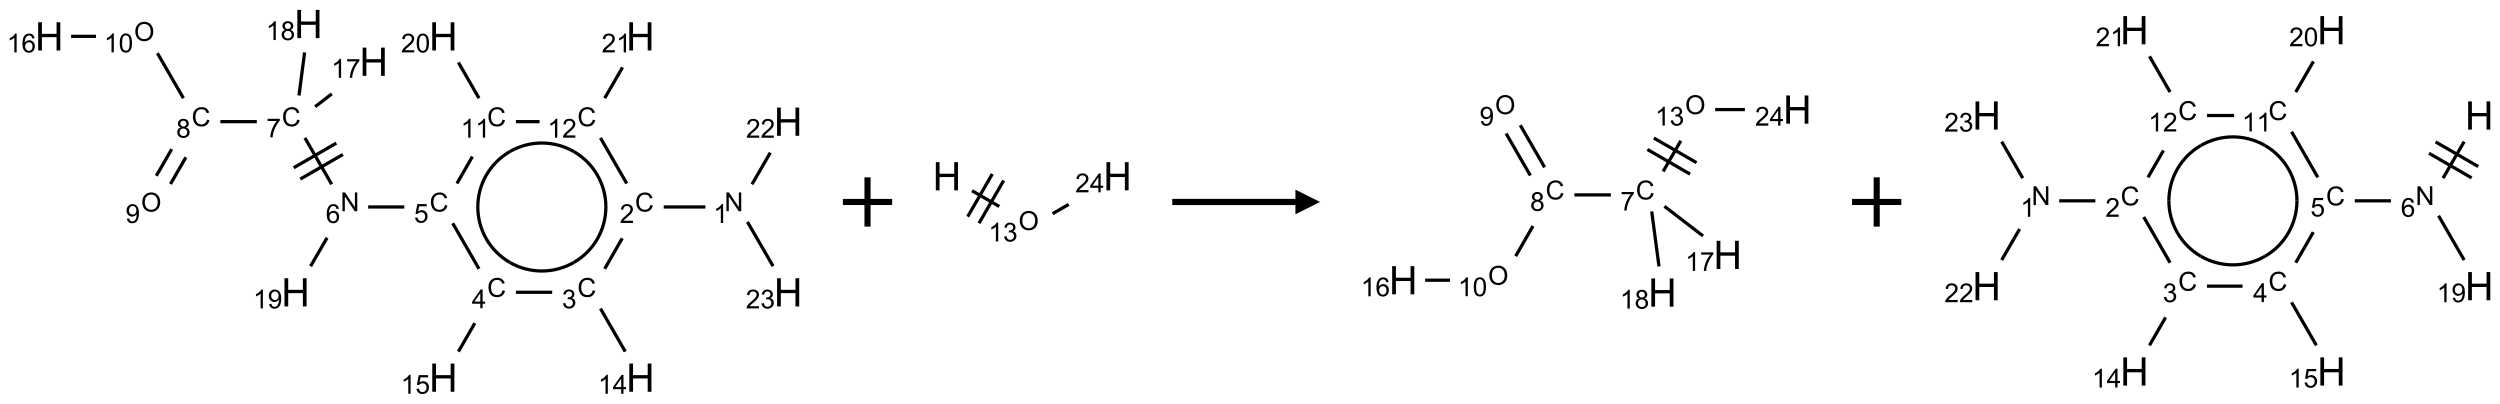 <?xml version="1.0" encoding="UTF-8"?>
<svg xmlns="http://www.w3.org/2000/svg" xmlns:xlink="http://www.w3.org/1999/xlink" width="1015" height="164" viewBox="0 0 1015 164">
<defs>
<g>
<g id="glyph-0-0">
<path d="M 1.332 0 L 1.332 -6.668 L 6.668 -6.668 L 6.668 0 Z M 1.5 -0.168 L 6.5 -0.168 L 6.5 -6.5 L 1.5 -6.5 Z M 1.5 -0.168 "/>
</g>
<g id="glyph-0-1">
<path d="M 0.812 0 L 0.812 -7.637 L 1.848 -7.637 L 5.859 -1.641 L 5.859 -7.637 L 6.828 -7.637 L 6.828 0 L 5.793 0 L 1.781 -6 L 1.781 0 Z M 0.812 0 "/>
</g>
<g id="glyph-0-2">
<path d="M 3.973 0 L 3.035 0 L 3.035 -5.973 C 2.809 -5.758 2.516 -5.543 2.148 -5.328 C 1.781 -5.113 1.453 -4.953 1.16 -4.844 L 1.16 -5.75 C 1.684 -5.996 2.145 -6.297 2.535 -6.645 C 2.93 -6.996 3.207 -7.336 3.371 -7.668 L 3.973 -7.668 Z M 3.973 0 "/>
</g>
<g id="glyph-0-3">
<path d="M 6.27 -2.676 L 7.281 -2.422 C 7.07 -1.594 6.688 -0.961 6.137 -0.523 C 5.586 -0.086 4.914 0.129 4.121 0.129 C 3.297 0.129 2.629 -0.039 2.113 -0.371 C 1.598 -0.707 1.203 -1.191 0.934 -1.828 C 0.664 -2.465 0.531 -3.145 0.531 -3.875 C 0.531 -4.672 0.684 -5.363 0.988 -5.957 C 1.293 -6.547 1.723 -6.996 2.285 -7.305 C 2.844 -7.613 3.461 -7.766 4.137 -7.766 C 4.898 -7.766 5.543 -7.57 6.062 -7.184 C 6.582 -6.793 6.945 -6.246 7.152 -5.543 L 6.156 -5.309 C 5.98 -5.863 5.723 -6.266 5.387 -6.52 C 5.051 -6.773 4.625 -6.902 4.113 -6.902 C 3.527 -6.902 3.039 -6.762 2.645 -6.48 C 2.25 -6.199 1.973 -5.82 1.812 -5.348 C 1.652 -4.871 1.574 -4.383 1.574 -3.879 C 1.574 -3.23 1.668 -2.664 1.855 -2.18 C 2.047 -1.695 2.34 -1.332 2.738 -1.094 C 3.137 -0.855 3.57 -0.734 4.035 -0.734 C 4.602 -0.734 5.082 -0.898 5.473 -1.223 C 5.867 -1.551 6.133 -2.035 6.27 -2.676 Z M 6.27 -2.676 "/>
</g>
<g id="glyph-0-4">
<path d="M 5.371 -0.902 L 5.371 0 L 0.324 0 C 0.316 -0.227 0.352 -0.441 0.434 -0.652 C 0.562 -0.996 0.766 -1.332 1.051 -1.668 C 1.332 -2 1.742 -2.387 2.277 -2.824 C 3.105 -3.504 3.668 -4.043 3.957 -4.441 C 4.25 -4.84 4.395 -5.215 4.395 -5.566 C 4.395 -5.938 4.262 -6.254 3.996 -6.508 C 3.73 -6.762 3.387 -6.891 2.957 -6.891 C 2.508 -6.891 2.145 -6.754 1.875 -6.484 C 1.605 -6.215 1.469 -5.84 1.465 -5.359 L 0.5 -5.457 C 0.566 -6.176 0.812 -6.727 1.246 -7.102 C 1.676 -7.477 2.254 -7.668 2.98 -7.668 C 3.711 -7.668 4.293 -7.465 4.719 -7.059 C 5.145 -6.652 5.359 -6.148 5.359 -5.547 C 5.359 -5.242 5.297 -4.941 5.172 -4.645 C 5.047 -4.352 4.84 -4.039 4.551 -3.715 C 4.262 -3.387 3.777 -2.938 3.105 -2.371 C 2.543 -1.898 2.18 -1.578 2.02 -1.41 C 1.859 -1.242 1.73 -1.07 1.625 -0.902 Z M 5.371 -0.902 "/>
</g>
<g id="glyph-0-5">
<path d="M 0.449 -2.016 L 1.387 -2.141 C 1.492 -1.609 1.676 -1.227 1.934 -0.992 C 2.191 -0.758 2.508 -0.641 2.879 -0.641 C 3.32 -0.641 3.695 -0.793 3.996 -1.098 C 4.301 -1.402 4.453 -1.781 4.453 -2.234 C 4.453 -2.664 4.312 -3.02 4.031 -3.301 C 3.75 -3.578 3.391 -3.719 2.957 -3.719 C 2.781 -3.719 2.562 -3.684 2.297 -3.613 L 2.402 -4.438 C 2.465 -4.43 2.516 -4.426 2.551 -4.426 C 2.949 -4.426 3.312 -4.531 3.629 -4.738 C 3.949 -4.949 4.109 -5.27 4.109 -5.703 C 4.109 -6.047 3.992 -6.332 3.762 -6.559 C 3.527 -6.785 3.227 -6.895 2.859 -6.895 C 2.496 -6.895 2.191 -6.781 1.949 -6.551 C 1.707 -6.324 1.547 -5.98 1.48 -5.52 L 0.543 -5.688 C 0.656 -6.316 0.918 -6.805 1.324 -7.148 C 1.73 -7.492 2.234 -7.668 2.84 -7.668 C 3.254 -7.668 3.641 -7.578 3.988 -7.398 C 4.34 -7.219 4.609 -6.977 4.793 -6.668 C 4.98 -6.359 5.074 -6.031 5.074 -5.684 C 5.074 -5.352 4.984 -5.051 4.809 -4.781 C 4.629 -4.512 4.367 -4.297 4.02 -4.137 C 4.473 -4.031 4.824 -3.816 5.074 -3.488 C 5.324 -3.16 5.449 -2.75 5.449 -2.254 C 5.449 -1.59 5.203 -1.023 4.719 -0.559 C 4.234 -0.098 3.617 0.137 2.875 0.137 C 2.203 0.137 1.648 -0.062 1.207 -0.465 C 0.762 -0.863 0.512 -1.379 0.449 -2.016 Z M 0.449 -2.016 "/>
</g>
<g id="glyph-0-6">
<path d="M 3.449 0 L 3.449 -1.828 L 0.137 -1.828 L 0.137 -2.688 L 3.621 -7.637 L 4.387 -7.637 L 4.387 -2.688 L 5.418 -2.688 L 5.418 -1.828 L 4.387 -1.828 L 4.387 0 Z M 3.449 -2.688 L 3.449 -6.129 L 1.059 -2.688 Z M 3.449 -2.688 "/>
</g>
<g id="glyph-0-7">
<path d="M 0.441 -2 L 1.426 -2.082 C 1.5 -1.605 1.668 -1.242 1.934 -1.004 C 2.199 -0.762 2.52 -0.641 2.895 -0.641 C 3.348 -0.641 3.73 -0.812 4.043 -1.152 C 4.355 -1.492 4.512 -1.941 4.512 -2.504 C 4.512 -3.039 4.359 -3.461 4.059 -3.77 C 3.758 -4.078 3.367 -4.234 2.879 -4.234 C 2.578 -4.234 2.305 -4.164 2.062 -4.027 C 1.82 -3.891 1.629 -3.715 1.488 -3.496 L 0.609 -3.609 L 1.348 -7.531 L 5.145 -7.531 L 5.145 -6.637 L 2.098 -6.637 L 1.688 -4.582 C 2.145 -4.902 2.625 -5.062 3.129 -5.062 C 3.797 -5.062 4.359 -4.832 4.816 -4.371 C 5.277 -3.91 5.504 -3.312 5.504 -2.59 C 5.504 -1.898 5.305 -1.301 4.902 -0.797 C 4.41 -0.18 3.742 0.129 2.895 0.129 C 2.199 0.129 1.633 -0.062 1.195 -0.453 C 0.758 -0.844 0.504 -1.359 0.441 -2 Z M 0.441 -2 "/>
</g>
<g id="glyph-0-8">
<path d="M 5.309 -5.766 L 4.375 -5.691 C 4.293 -6.059 4.172 -6.328 4.02 -6.496 C 3.766 -6.762 3.453 -6.895 3.082 -6.895 C 2.785 -6.895 2.523 -6.812 2.297 -6.645 C 2 -6.43 1.77 -6.117 1.598 -5.703 C 1.43 -5.289 1.34 -4.703 1.332 -3.938 C 1.559 -4.281 1.836 -4.535 2.16 -4.703 C 2.488 -4.871 2.828 -4.953 3.188 -4.953 C 3.812 -4.953 4.344 -4.723 4.785 -4.262 C 5.223 -3.801 5.441 -3.207 5.441 -2.48 C 5.441 -2 5.34 -1.555 5.133 -1.145 C 4.926 -0.73 4.641 -0.418 4.281 -0.199 C 3.922 0.02 3.512 0.129 3.051 0.129 C 2.27 0.129 1.633 -0.156 1.141 -0.73 C 0.648 -1.305 0.402 -2.254 0.402 -3.574 C 0.402 -5.051 0.672 -6.121 1.219 -6.793 C 1.695 -7.375 2.336 -7.668 3.141 -7.668 C 3.742 -7.668 4.234 -7.5 4.617 -7.16 C 5 -6.824 5.23 -6.359 5.309 -5.766 Z M 1.48 -2.473 C 1.48 -2.152 1.547 -1.844 1.684 -1.547 C 1.82 -1.25 2.016 -1.027 2.262 -0.871 C 2.508 -0.719 2.766 -0.641 3.035 -0.641 C 3.434 -0.641 3.773 -0.801 4.059 -1.121 C 4.344 -1.441 4.484 -1.875 4.484 -2.422 C 4.484 -2.949 4.344 -3.367 4.062 -3.668 C 3.781 -3.973 3.426 -4.125 3 -4.125 C 2.578 -4.125 2.219 -3.973 1.922 -3.668 C 1.625 -3.363 1.48 -2.969 1.48 -2.473 Z M 1.48 -2.473 "/>
</g>
<g id="glyph-0-9">
<path d="M 0.504 -6.637 L 0.504 -7.535 L 5.449 -7.535 L 5.449 -6.809 C 4.961 -6.289 4.48 -5.602 4.004 -4.746 C 3.527 -3.887 3.156 -3.004 2.895 -2.098 C 2.707 -1.461 2.59 -0.762 2.535 0 L 1.574 0 C 1.582 -0.602 1.703 -1.328 1.926 -2.176 C 2.152 -3.027 2.477 -3.848 2.898 -4.637 C 3.32 -5.426 3.77 -6.094 4.246 -6.637 Z M 0.504 -6.637 "/>
</g>
<g id="glyph-0-10">
<path d="M 1.887 -4.141 C 1.496 -4.281 1.207 -4.484 1.02 -4.75 C 0.832 -5.016 0.738 -5.328 0.738 -5.699 C 0.738 -6.254 0.938 -6.719 1.34 -7.098 C 1.738 -7.477 2.27 -7.668 2.934 -7.668 C 3.598 -7.668 4.137 -7.473 4.543 -7.086 C 4.949 -6.699 5.152 -6.227 5.152 -5.672 C 5.152 -5.316 5.059 -5.008 4.871 -4.746 C 4.688 -4.484 4.406 -4.281 4.027 -4.141 C 4.496 -3.988 4.852 -3.742 5.098 -3.402 C 5.34 -3.062 5.465 -2.656 5.465 -2.184 C 5.465 -1.531 5.234 -0.98 4.77 -0.535 C 4.309 -0.09 3.703 0.129 2.949 0.129 C 2.195 0.129 1.586 -0.094 1.125 -0.539 C 0.664 -0.984 0.434 -1.543 0.434 -2.207 C 0.434 -2.703 0.559 -3.121 0.809 -3.457 C 1.062 -3.793 1.422 -4.02 1.887 -4.141 Z M 1.699 -5.73 C 1.699 -5.367 1.812 -5.074 2.047 -4.844 C 2.281 -4.613 2.582 -4.5 2.953 -4.5 C 3.312 -4.5 3.609 -4.613 3.84 -4.84 C 4.07 -5.066 4.188 -5.348 4.188 -5.676 C 4.188 -6.02 4.07 -6.309 3.832 -6.543 C 3.594 -6.777 3.297 -6.895 2.941 -6.895 C 2.586 -6.895 2.289 -6.781 2.051 -6.551 C 1.816 -6.324 1.699 -6.047 1.699 -5.73 Z M 1.395 -2.203 C 1.395 -1.938 1.461 -1.676 1.586 -1.426 C 1.711 -1.176 1.902 -0.984 2.152 -0.848 C 2.402 -0.711 2.672 -0.641 2.957 -0.641 C 3.406 -0.641 3.777 -0.785 4.066 -1.074 C 4.359 -1.363 4.504 -1.727 4.504 -2.172 C 4.504 -2.625 4.355 -2.996 4.055 -3.293 C 3.754 -3.586 3.379 -3.734 2.926 -3.734 C 2.484 -3.734 2.121 -3.59 1.832 -3.297 C 1.543 -3.004 1.395 -2.641 1.395 -2.203 Z M 1.395 -2.203 "/>
</g>
<g id="glyph-0-11">
<path d="M 0.516 -3.719 C 0.516 -4.984 0.855 -5.977 1.535 -6.695 C 2.215 -7.414 3.094 -7.77 4.172 -7.77 C 4.875 -7.77 5.512 -7.602 6.078 -7.266 C 6.645 -6.93 7.074 -6.461 7.371 -5.855 C 7.668 -5.254 7.816 -4.57 7.816 -3.809 C 7.816 -3.035 7.66 -2.34 7.348 -1.73 C 7.035 -1.117 6.594 -0.656 6.02 -0.34 C 5.449 -0.027 4.828 0.129 4.168 0.129 C 3.449 0.129 2.805 -0.043 2.238 -0.391 C 1.672 -0.738 1.246 -1.211 0.953 -1.812 C 0.66 -2.414 0.516 -3.047 0.516 -3.719 Z M 1.559 -3.703 C 1.559 -2.781 1.805 -2.059 2.301 -1.527 C 2.793 -1 3.414 -0.734 4.16 -0.734 C 4.922 -0.734 5.547 -1 6.039 -1.535 C 6.531 -2.07 6.777 -2.828 6.777 -3.812 C 6.777 -4.434 6.672 -4.977 6.461 -5.441 C 6.25 -5.902 5.945 -6.262 5.539 -6.52 C 5.133 -6.773 4.68 -6.902 4.176 -6.902 C 3.461 -6.902 2.848 -6.656 2.332 -6.164 C 1.816 -5.672 1.559 -4.852 1.559 -3.703 Z M 1.559 -3.703 "/>
</g>
<g id="glyph-0-12">
<path d="M 0.582 -1.766 L 1.484 -1.848 C 1.562 -1.426 1.707 -1.117 1.922 -0.926 C 2.137 -0.734 2.414 -0.641 2.75 -0.641 C 3.039 -0.641 3.289 -0.707 3.508 -0.84 C 3.727 -0.973 3.902 -1.148 4.043 -1.367 C 4.18 -1.586 4.297 -1.887 4.391 -2.262 C 4.484 -2.637 4.531 -3.016 4.531 -3.406 C 4.531 -3.449 4.531 -3.512 4.527 -3.594 C 4.34 -3.297 4.082 -3.055 3.758 -2.867 C 3.434 -2.68 3.082 -2.59 2.703 -2.59 C 2.07 -2.59 1.535 -2.816 1.098 -3.277 C 0.66 -3.734 0.441 -4.34 0.441 -5.09 C 0.441 -5.863 0.672 -6.484 1.129 -6.957 C 1.586 -7.43 2.156 -7.668 2.844 -7.668 C 3.34 -7.668 3.793 -7.531 4.207 -7.266 C 4.617 -7 4.93 -6.617 5.145 -6.121 C 5.355 -5.629 5.465 -4.91 5.465 -3.973 C 5.465 -2.996 5.359 -2.223 5.145 -1.645 C 4.934 -1.066 4.617 -0.625 4.199 -0.324 C 3.781 -0.02 3.293 0.129 2.73 0.129 C 2.133 0.129 1.645 -0.035 1.266 -0.367 C 0.887 -0.699 0.66 -1.164 0.582 -1.766 Z M 4.422 -5.137 C 4.422 -5.676 4.277 -6.102 3.992 -6.418 C 3.707 -6.734 3.359 -6.891 2.957 -6.891 C 2.543 -6.891 2.18 -6.719 1.871 -6.379 C 1.562 -6.039 1.406 -5.598 1.406 -5.059 C 1.406 -4.57 1.555 -4.176 1.848 -3.871 C 2.141 -3.566 2.5 -3.418 2.934 -3.418 C 3.367 -3.418 3.723 -3.57 4.004 -3.871 C 4.281 -4.176 4.422 -4.598 4.422 -5.137 Z M 4.422 -5.137 "/>
</g>
<g id="glyph-0-13">
<path d="M 0.441 -3.766 C 0.441 -4.668 0.535 -5.395 0.723 -5.945 C 0.906 -6.496 1.184 -6.922 1.551 -7.219 C 1.918 -7.516 2.375 -7.668 2.934 -7.668 C 3.344 -7.668 3.703 -7.586 4.012 -7.418 C 4.32 -7.254 4.574 -7.016 4.777 -6.707 C 4.977 -6.395 5.137 -6.016 5.25 -5.57 C 5.363 -5.125 5.422 -4.523 5.422 -3.766 C 5.422 -2.871 5.328 -2.148 5.145 -1.598 C 4.961 -1.047 4.688 -0.621 4.32 -0.32 C 3.953 -0.02 3.492 0.129 2.934 0.129 C 2.195 0.129 1.617 -0.133 1.199 -0.66 C 0.695 -1.297 0.441 -2.332 0.441 -3.766 Z M 1.406 -3.766 C 1.406 -2.512 1.555 -1.68 1.848 -1.262 C 2.141 -0.848 2.5 -0.641 2.934 -0.641 C 3.363 -0.641 3.727 -0.848 4.02 -1.266 C 4.312 -1.684 4.457 -2.516 4.457 -3.766 C 4.457 -5.023 4.312 -5.859 4.02 -6.27 C 3.727 -6.684 3.359 -6.891 2.922 -6.891 C 2.492 -6.891 2.148 -6.707 1.891 -6.344 C 1.566 -5.879 1.406 -5.02 1.406 -3.766 Z M 1.406 -3.766 "/>
</g>
<g id="glyph-1-0">
<path d="M 2 0 L 2 -10 L 10 -10 L 10 0 Z M 2.25 -0.25 L 9.75 -0.25 L 9.75 -9.75 L 2.25 -9.75 Z M 2.25 -0.25 "/>
</g>
<g id="glyph-1-1">
<path d="M 1.281 0 L 1.281 -11.453 L 2.797 -11.453 L 2.797 -6.75 L 8.75 -6.75 L 8.75 -11.453 L 10.266 -11.453 L 10.266 0 L 8.75 0 L 8.75 -5.398 L 2.797 -5.398 L 2.797 0 Z M 1.281 0 "/>
</g>
</g>
</defs>
<path fill="none" stroke-width="0.033" stroke-linecap="butt" stroke-linejoin="miter" stroke="rgb(0%, 0%, 0%)" stroke-opacity="1" stroke-miterlimit="10" d="M 6.66 1.857 L 6.237 1.857 " transform="matrix(40, 0, 0, 40, 19.988, 9.748)"/>
<path fill="none" stroke-width="0.033" stroke-linecap="butt" stroke-linejoin="miter" stroke="rgb(0%, 0%, 0%)" stroke-opacity="1" stroke-miterlimit="10" d="M 5.816 2.175 L 5.638 2.485 " transform="matrix(40, 0, 0, 40, 19.988, 9.748)"/>
<path fill="none" stroke-width="0.033" stroke-linecap="butt" stroke-linejoin="miter" stroke="rgb(0%, 0%, 0%)" stroke-opacity="1" stroke-miterlimit="10" d="M 5.595 2.888 L 5.847 3.325 " transform="matrix(40, 0, 0, 40, 19.988, 9.748)"/>
<path fill="none" stroke-width="0.033" stroke-linecap="butt" stroke-linejoin="miter" stroke="rgb(0%, 0%, 0%)" stroke-opacity="1" stroke-miterlimit="10" d="M 5.105 2.723 L 4.737 2.723 " transform="matrix(40, 0, 0, 40, 19.988, 9.748)"/>
<path fill="none" stroke-width="0.033" stroke-linecap="butt" stroke-linejoin="miter" stroke="rgb(0%, 0%, 0%)" stroke-opacity="1" stroke-miterlimit="10" d="M 4.32 3.036 L 4.153 3.325 " transform="matrix(40, 0, 0, 40, 19.988, 9.748)"/>
<path fill="none" stroke-width="0.033" stroke-linecap="butt" stroke-linejoin="miter" stroke="rgb(0%, 0%, 0%)" stroke-opacity="1" stroke-miterlimit="10" d="M 4.362 2.485 L 4.095 2.022 " transform="matrix(40, 0, 0, 40, 19.988, 9.748)"/>
<path fill="none" stroke-width="0.033" stroke-linecap="butt" stroke-linejoin="miter" stroke="rgb(0%, 0%, 0%)" stroke-opacity="1" stroke-miterlimit="10" d="M 3.604 1.857 L 3.237 1.857 " transform="matrix(40, 0, 0, 40, 19.988, 9.748)"/>
<path fill="none" stroke-width="0.033" stroke-linecap="butt" stroke-linejoin="miter" stroke="rgb(0%, 0%, 0%)" stroke-opacity="1" stroke-miterlimit="10" d="M 2.867 1.627 L 2.595 1.156 " transform="matrix(40, 0, 0, 40, 19.988, 9.748)"/>
<path fill="none" stroke-width="0.033" stroke-linecap="butt" stroke-linejoin="miter" stroke="rgb(0%, 0%, 0%)" stroke-opacity="1" stroke-miterlimit="10" d="M 2.914 1.209 L 2.481 1.459 " transform="matrix(40, 0, 0, 40, 19.988, 9.748)"/>
<path fill="none" stroke-width="0.033" stroke-linecap="butt" stroke-linejoin="miter" stroke="rgb(0%, 0%, 0%)" stroke-opacity="1" stroke-miterlimit="10" d="M 2.981 1.324 L 2.548 1.574 " transform="matrix(40, 0, 0, 40, 19.988, 9.748)"/>
<path fill="none" stroke-width="0.033" stroke-linecap="butt" stroke-linejoin="miter" stroke="rgb(0%, 0%, 0%)" stroke-opacity="1" stroke-miterlimit="10" d="M 2.107 0.991 L 1.737 0.991 " transform="matrix(40, 0, 0, 40, 19.988, 9.748)"/>
<path fill="none" stroke-width="0.033" stroke-linecap="butt" stroke-linejoin="miter" stroke="rgb(0%, 0%, 0%)" stroke-opacity="1" stroke-miterlimit="10" d="M 1.243 1.27 L 1.087 1.541 " transform="matrix(40, 0, 0, 40, 19.988, 9.748)"/>
<path fill="none" stroke-width="0.033" stroke-linecap="butt" stroke-linejoin="miter" stroke="rgb(0%, 0%, 0%)" stroke-opacity="1" stroke-miterlimit="10" d="M 1.387 1.353 L 1.231 1.624 " transform="matrix(40, 0, 0, 40, 19.988, 9.748)"/>
<path fill="none" stroke-width="0.033" stroke-linecap="butt" stroke-linejoin="miter" stroke="rgb(0%, 0%, 0%)" stroke-opacity="1" stroke-miterlimit="10" d="M 1.362 0.753 L 1.098 0.296 " transform="matrix(40, 0, 0, 40, 19.988, 9.748)"/>
<path fill="none" stroke-width="0.033" stroke-linecap="butt" stroke-linejoin="miter" stroke="rgb(0%, 0%, 0%)" stroke-opacity="1" stroke-miterlimit="10" d="M 0.475 0.125 L 0.222 0.125 " transform="matrix(40, 0, 0, 40, 19.988, 9.748)"/>
<path fill="none" stroke-width="0.033" stroke-linecap="butt" stroke-linejoin="miter" stroke="rgb(0%, 0%, 0%)" stroke-opacity="1" stroke-miterlimit="10" d="M 2.699 0.839 L 2.868 0.709 " transform="matrix(40, 0, 0, 40, 19.988, 9.748)"/>
<path fill="none" stroke-width="0.033" stroke-linecap="butt" stroke-linejoin="miter" stroke="rgb(0%, 0%, 0%)" stroke-opacity="1" stroke-miterlimit="10" d="M 2.535 0.726 L 2.592 0.289 " transform="matrix(40, 0, 0, 40, 19.988, 9.748)"/>
<path fill="none" stroke-width="0.033" stroke-linecap="butt" stroke-linejoin="miter" stroke="rgb(0%, 0%, 0%)" stroke-opacity="1" stroke-miterlimit="10" d="M 2.82 2.17 L 2.653 2.458 " transform="matrix(40, 0, 0, 40, 19.988, 9.748)"/>
<path fill="none" stroke-width="0.033" stroke-linecap="butt" stroke-linejoin="miter" stroke="rgb(0%, 0%, 0%)" stroke-opacity="1" stroke-miterlimit="10" d="M 4.138 1.619 L 4.295 1.346 " transform="matrix(40, 0, 0, 40, 19.988, 9.748)"/>
<path fill="none" stroke-width="0.033" stroke-linecap="butt" stroke-linejoin="miter" stroke="rgb(0%, 0%, 0%)" stroke-opacity="1" stroke-miterlimit="10" d="M 4.362 0.753 L 4.153 0.39 " transform="matrix(40, 0, 0, 40, 19.988, 9.748)"/>
<path fill="none" stroke-width="0.033" stroke-linecap="butt" stroke-linejoin="miter" stroke="rgb(0%, 0%, 0%)" stroke-opacity="1" stroke-miterlimit="10" d="M 4.737 0.991 L 4.977 0.991 " transform="matrix(40, 0, 0, 40, 19.988, 9.748)"/>
<path fill="none" stroke-width="0.033" stroke-linecap="butt" stroke-linejoin="miter" stroke="rgb(0%, 0%, 0%)" stroke-opacity="1" stroke-miterlimit="10" d="M 5.595 1.156 L 5.862 1.619 " transform="matrix(40, 0, 0, 40, 19.988, 9.748)"/>
<path fill="none" stroke-width="0.033" stroke-linecap="butt" stroke-linejoin="miter" stroke="rgb(0%, 0%, 0%)" stroke-opacity="1" stroke-miterlimit="10" d="M 5.638 0.753 L 5.819 0.44 " transform="matrix(40, 0, 0, 40, 19.988, 9.748)"/>
<path fill="none" stroke-width="0.033" stroke-linecap="butt" stroke-linejoin="miter" stroke="rgb(0%, 0%, 0%)" stroke-opacity="1" stroke-miterlimit="10" d="M 7.133 1.627 L 7.319 1.306 " transform="matrix(40, 0, 0, 40, 19.988, 9.748)"/>
<path fill="none" stroke-width="0.033" stroke-linecap="butt" stroke-linejoin="miter" stroke="rgb(0%, 0%, 0%)" stroke-opacity="1" stroke-miterlimit="10" d="M 7.087 2.009 L 7.347 2.458 " transform="matrix(40, 0, 0, 40, 19.988, 9.748)"/>
<path fill="none" stroke-width="0.033" stroke-linecap="butt" stroke-linejoin="miter" stroke="rgb(0%, 0%, 0%)" stroke-opacity="1" stroke-miterlimit="10" d="M 5.65 1.857 C 5.65 2.09 5.526 2.304 5.325 2.42 " transform="matrix(40, 0, 0, 40, 19.988, 9.748)"/>
<path fill="none" stroke-width="0.033" stroke-linecap="butt" stroke-linejoin="miter" stroke="rgb(0%, 0%, 0%)" stroke-opacity="1" stroke-miterlimit="10" d="M 5.325 1.295 C 5.526 1.411 5.65 1.625 5.65 1.857 " transform="matrix(40, 0, 0, 40, 19.988, 9.748)"/>
<path fill="none" stroke-width="0.033" stroke-linecap="butt" stroke-linejoin="miter" stroke="rgb(0%, 0%, 0%)" stroke-opacity="1" stroke-miterlimit="10" d="M 4.675 1.295 C 4.876 1.179 5.124 1.179 5.325 1.295 " transform="matrix(40, 0, 0, 40, 19.988, 9.748)"/>
<path fill="none" stroke-width="0.033" stroke-linecap="butt" stroke-linejoin="miter" stroke="rgb(0%, 0%, 0%)" stroke-opacity="1" stroke-miterlimit="10" d="M 4.35 1.857 C 4.35 1.625 4.474 1.411 4.675 1.295 " transform="matrix(40, 0, 0, 40, 19.988, 9.748)"/>
<path fill="none" stroke-width="0.033" stroke-linecap="butt" stroke-linejoin="miter" stroke="rgb(0%, 0%, 0%)" stroke-opacity="1" stroke-miterlimit="10" d="M 4.675 2.42 C 4.474 2.304 4.35 2.09 4.35 1.857 " transform="matrix(40, 0, 0, 40, 19.988, 9.748)"/>
<path fill="none" stroke-width="0.033" stroke-linecap="butt" stroke-linejoin="miter" stroke="rgb(0%, 0%, 0%)" stroke-opacity="1" stroke-miterlimit="10" d="M 5.325 2.42 C 5.124 2.536 4.876 2.536 4.675 2.42 " transform="matrix(40, 0, 0, 40, 19.988, 9.748)"/>
<g fill="rgb(0%, 0%, 0%)" fill-opacity="1">
<use xlink:href="#glyph-0-1" x="294.113" y="85.758"/>
</g>
<g fill="rgb(0%, 0%, 0%)" fill-opacity="1">
<use xlink:href="#glyph-0-2" x="289.617" y="90.527"/>
</g>
<g fill="rgb(0%, 0%, 0%)" fill-opacity="1">
<use xlink:href="#glyph-0-3" x="257.77" y="85.891"/>
</g>
<g fill="rgb(0%, 0%, 0%)" fill-opacity="1">
<use xlink:href="#glyph-0-4" x="251.598" y="90.527"/>
</g>
<g fill="rgb(0%, 0%, 0%)" fill-opacity="1">
<use xlink:href="#glyph-0-3" x="234.395" y="120.531"/>
</g>
<g fill="rgb(0%, 0%, 0%)" fill-opacity="1">
<use xlink:href="#glyph-0-5" x="228.145" y="125.168"/>
</g>
<g fill="rgb(0%, 0%, 0%)" fill-opacity="1">
<use xlink:href="#glyph-1-1" x="254.215" y="159.055"/>
</g>
<g fill="rgb(0%, 0%, 0%)" fill-opacity="1">
<use xlink:href="#glyph-0-2" x="242.812" y="159.848"/>
<use xlink:href="#glyph-0-6" x="248.745" y="159.848"/>
</g>
<g fill="rgb(0%, 0%, 0%)" fill-opacity="1">
<use xlink:href="#glyph-0-3" x="197.77" y="120.531"/>
</g>
<g fill="rgb(0%, 0%, 0%)" fill-opacity="1">
<use xlink:href="#glyph-0-6" x="191.551" y="125.137"/>
</g>
<g fill="rgb(0%, 0%, 0%)" fill-opacity="1">
<use xlink:href="#glyph-1-1" x="174.215" y="159.055"/>
</g>
<g fill="rgb(0%, 0%, 0%)" fill-opacity="1">
<use xlink:href="#glyph-0-2" x="162.723" y="159.848"/>
<use xlink:href="#glyph-0-7" x="168.655" y="159.848"/>
</g>
<g fill="rgb(0%, 0%, 0%)" fill-opacity="1">
<use xlink:href="#glyph-0-3" x="174.395" y="85.891"/>
</g>
<g fill="rgb(0%, 0%, 0%)" fill-opacity="1">
<use xlink:href="#glyph-0-7" x="168.086" y="90.395"/>
</g>
<g fill="rgb(0%, 0%, 0%)" fill-opacity="1">
<use xlink:href="#glyph-0-1" x="138.223" y="85.758"/>
</g>
<g fill="rgb(0%, 0%, 0%)" fill-opacity="1">
<use xlink:href="#glyph-0-8" x="132.258" y="90.527"/>
</g>
<g fill="rgb(0%, 0%, 0%)" fill-opacity="1">
<use xlink:href="#glyph-0-3" x="114.395" y="51.25"/>
</g>
<g fill="rgb(0%, 0%, 0%)" fill-opacity="1">
<use xlink:href="#glyph-0-9" x="108.145" y="55.758"/>
</g>
<g fill="rgb(0%, 0%, 0%)" fill-opacity="1">
<use xlink:href="#glyph-0-3" x="77.77" y="51.25"/>
</g>
<g fill="rgb(0%, 0%, 0%)" fill-opacity="1">
<use xlink:href="#glyph-0-10" x="71.504" y="55.887"/>
</g>
<g fill="rgb(0%, 0%, 0%)" fill-opacity="1">
<use xlink:href="#glyph-0-11" x="57.234" y="85.895"/>
</g>
<g fill="rgb(0%, 0%, 0%)" fill-opacity="1">
<use xlink:href="#glyph-0-12" x="50.949" y="90.527"/>
</g>
<g fill="rgb(0%, 0%, 0%)" fill-opacity="1">
<use xlink:href="#glyph-0-11" x="54.41" y="16.613"/>
</g>
<g fill="rgb(0%, 0%, 0%)" fill-opacity="1">
<use xlink:href="#glyph-0-2" x="42.238" y="21.246"/>
<use xlink:href="#glyph-0-13" x="48.171" y="21.246"/>
</g>
<g fill="rgb(0%, 0%, 0%)" fill-opacity="1">
<use xlink:href="#glyph-1-1" x="14.215" y="20.492"/>
</g>
<g fill="rgb(0%, 0%, 0%)" fill-opacity="1">
<use xlink:href="#glyph-0-2" x="2.785" y="21.285"/>
<use xlink:href="#glyph-0-8" x="8.717" y="21.285"/>
</g>
<g fill="rgb(0%, 0%, 0%)" fill-opacity="1">
<use xlink:href="#glyph-1-1" x="145.949" y="30.781"/>
</g>
<g fill="rgb(0%, 0%, 0%)" fill-opacity="1">
<use xlink:href="#glyph-0-2" x="134.516" y="31.574"/>
<use xlink:href="#glyph-0-9" x="140.448" y="31.574"/>
</g>
<g fill="rgb(0%, 0%, 0%)" fill-opacity="1">
<use xlink:href="#glyph-1-1" x="119.438" y="15.477"/>
</g>
<g fill="rgb(0%, 0%, 0%)" fill-opacity="1">
<use xlink:href="#glyph-0-2" x="107.988" y="16.27"/>
<use xlink:href="#glyph-0-10" x="113.921" y="16.27"/>
</g>
<g fill="rgb(0%, 0%, 0%)" fill-opacity="1">
<use xlink:href="#glyph-1-1" x="114.215" y="124.414"/>
</g>
<g fill="rgb(0%, 0%, 0%)" fill-opacity="1">
<use xlink:href="#glyph-0-2" x="102.766" y="125.207"/>
<use xlink:href="#glyph-0-12" x="108.698" y="125.207"/>
</g>
<g fill="rgb(0%, 0%, 0%)" fill-opacity="1">
<use xlink:href="#glyph-0-3" x="197.77" y="51.25"/>
</g>
<g fill="rgb(0%, 0%, 0%)" fill-opacity="1">
<use xlink:href="#glyph-0-2" x="187.059" y="55.887"/>
<use xlink:href="#glyph-0-2" x="192.991" y="55.887"/>
</g>
<g fill="rgb(0%, 0%, 0%)" fill-opacity="1">
<use xlink:href="#glyph-1-1" x="174.215" y="20.492"/>
</g>
<g fill="rgb(0%, 0%, 0%)" fill-opacity="1">
<use xlink:href="#glyph-0-4" x="162.809" y="21.285"/>
<use xlink:href="#glyph-0-13" x="168.741" y="21.285"/>
</g>
<g fill="rgb(0%, 0%, 0%)" fill-opacity="1">
<use xlink:href="#glyph-0-3" x="234.395" y="51.25"/>
</g>
<g fill="rgb(0%, 0%, 0%)" fill-opacity="1">
<use xlink:href="#glyph-0-2" x="222.289" y="55.887"/>
<use xlink:href="#glyph-0-4" x="228.221" y="55.887"/>
</g>
<g fill="rgb(0%, 0%, 0%)" fill-opacity="1">
<use xlink:href="#glyph-1-1" x="254.215" y="20.492"/>
</g>
<g fill="rgb(0%, 0%, 0%)" fill-opacity="1">
<use xlink:href="#glyph-0-4" x="244.258" y="21.285"/>
<use xlink:href="#glyph-0-2" x="250.19" y="21.285"/>
</g>
<g fill="rgb(0%, 0%, 0%)" fill-opacity="1">
<use xlink:href="#glyph-1-1" x="314.215" y="55.133"/>
</g>
<g fill="rgb(0%, 0%, 0%)" fill-opacity="1">
<use xlink:href="#glyph-0-4" x="302.863" y="55.926"/>
<use xlink:href="#glyph-0-4" x="308.796" y="55.926"/>
</g>
<g fill="rgb(0%, 0%, 0%)" fill-opacity="1">
<use xlink:href="#glyph-1-1" x="314.215" y="124.414"/>
</g>
<g fill="rgb(0%, 0%, 0%)" fill-opacity="1">
<use xlink:href="#glyph-0-4" x="302.785" y="125.207"/>
<use xlink:href="#glyph-0-5" x="308.717" y="125.207"/>
</g>
<path fill="none" stroke-width="0.062" stroke-linecap="butt" stroke-linejoin="miter" stroke="rgb(0%, 0%, 0%)" stroke-opacity="1" stroke-miterlimit="10" d="M -0 0 L 0.5 0 M 0.25 -0.25 L 0.25 0.25 " transform="matrix(40, 0, 0, 40, 342.211, 82)"/>
<path fill="none" stroke-width="0.033" stroke-linecap="butt" stroke-linejoin="miter" stroke="rgb(0%, 0%, 0%)" stroke-opacity="1" stroke-miterlimit="10" d="M 0.255 0.147 L 0.532 0.307 " transform="matrix(40, 0, 0, 40, 384.438, 71.555)"/>
<path fill="none" stroke-width="0.033" stroke-linecap="butt" stroke-linejoin="miter" stroke="rgb(0%, 0%, 0%)" stroke-opacity="1" stroke-miterlimit="10" d="M 0.326 0.477 L 0.576 0.044 " transform="matrix(40, 0, 0, 40, 384.438, 71.555)"/>
<path fill="none" stroke-width="0.033" stroke-linecap="butt" stroke-linejoin="miter" stroke="rgb(0%, 0%, 0%)" stroke-opacity="1" stroke-miterlimit="10" d="M 0.211 0.41 L 0.461 -0.023 " transform="matrix(40, 0, 0, 40, 384.438, 71.555)"/>
<path fill="none" stroke-width="0.033" stroke-linecap="butt" stroke-linejoin="miter" stroke="rgb(0%, 0%, 0%)" stroke-opacity="1" stroke-miterlimit="10" d="M 1.073 0.38 L 1.236 0.286 " transform="matrix(40, 0, 0, 40, 384.438, 71.555)"/>
<g fill="rgb(0%, 0%, 0%)" fill-opacity="1">
<use xlink:href="#glyph-1-1" x="378.664" y="77.281"/>
</g>
<g fill="rgb(0%, 0%, 0%)" fill-opacity="1">
<use xlink:href="#glyph-0-11" x="413.5" y="93.402"/>
</g>
<g fill="rgb(0%, 0%, 0%)" fill-opacity="1">
<use xlink:href="#glyph-0-2" x="401.301" y="98.035"/>
<use xlink:href="#glyph-0-5" x="407.233" y="98.035"/>
</g>
<g fill="rgb(0%, 0%, 0%)" fill-opacity="1">
<use xlink:href="#glyph-1-1" x="447.945" y="77.281"/>
</g>
<g fill="rgb(0%, 0%, 0%)" fill-opacity="1">
<use xlink:href="#glyph-0-4" x="436.547" y="78.074"/>
<use xlink:href="#glyph-0-6" x="442.479" y="78.074"/>
</g>
<path fill-rule="nonzero" fill="rgb(0%, 0%, 0%)" fill-opacity="1" d="M 475.941 83.25 L 525.941 83.25 L 525.941 87 L 535.941 82 L 525.941 77 L 525.941 80.75 L 475.941 80.75 "/>
<path fill="none" stroke-width="0.033" stroke-linecap="butt" stroke-linejoin="miter" stroke="rgb(0%, 0%, 0%)" stroke-opacity="1" stroke-miterlimit="10" d="M 2.107 0.866 L 1.737 0.866 " transform="matrix(40, 0, 0, 40, 569.715, 44.486)"/>
<path fill="none" stroke-width="0.033" stroke-linecap="butt" stroke-linejoin="miter" stroke="rgb(0%, 0%, 0%)" stroke-opacity="1" stroke-miterlimit="10" d="M 1.435 0.586 L 1.188 0.159 " transform="matrix(40, 0, 0, 40, 569.715, 44.486)"/>
<path fill="none" stroke-width="0.033" stroke-linecap="butt" stroke-linejoin="miter" stroke="rgb(0%, 0%, 0%)" stroke-opacity="1" stroke-miterlimit="10" d="M 1.29 0.669 L 1.044 0.243 " transform="matrix(40, 0, 0, 40, 569.715, 44.486)"/>
<path fill="none" stroke-width="0.033" stroke-linecap="butt" stroke-linejoin="miter" stroke="rgb(0%, 0%, 0%)" stroke-opacity="1" stroke-miterlimit="10" d="M 1.317 1.182 L 1.141 1.488 " transform="matrix(40, 0, 0, 40, 569.715, 44.486)"/>
<path fill="none" stroke-width="0.033" stroke-linecap="butt" stroke-linejoin="miter" stroke="rgb(0%, 0%, 0%)" stroke-opacity="1" stroke-miterlimit="10" d="M 0.475 1.732 L 0.222 1.732 " transform="matrix(40, 0, 0, 40, 569.715, 44.486)"/>
<path fill="none" stroke-width="0.033" stroke-linecap="butt" stroke-linejoin="miter" stroke="rgb(0%, 0%, 0%)" stroke-opacity="1" stroke-miterlimit="10" d="M 2.638 0.628 L 2.817 0.317 " transform="matrix(40, 0, 0, 40, 569.715, 44.486)"/>
<path fill="none" stroke-width="0.033" stroke-linecap="butt" stroke-linejoin="miter" stroke="rgb(0%, 0%, 0%)" stroke-opacity="1" stroke-miterlimit="10" d="M 2.977 0.539 L 2.544 0.289 " transform="matrix(40, 0, 0, 40, 569.715, 44.486)"/>
<path fill="none" stroke-width="0.033" stroke-linecap="butt" stroke-linejoin="miter" stroke="rgb(0%, 0%, 0%)" stroke-opacity="1" stroke-miterlimit="10" d="M 2.911 0.655 L 2.478 0.405 " transform="matrix(40, 0, 0, 40, 569.715, 44.486)"/>
<path fill="none" stroke-width="0.033" stroke-linecap="butt" stroke-linejoin="miter" stroke="rgb(0%, 0%, 0%)" stroke-opacity="1" stroke-miterlimit="10" d="M 3.166 0 L 3.468 0 " transform="matrix(40, 0, 0, 40, 569.715, 44.486)"/>
<path fill="none" stroke-width="0.033" stroke-linecap="butt" stroke-linejoin="miter" stroke="rgb(0%, 0%, 0%)" stroke-opacity="1" stroke-miterlimit="10" d="M 2.651 0.982 L 3.043 1.283 " transform="matrix(40, 0, 0, 40, 569.715, 44.486)"/>
<path fill="none" stroke-width="0.033" stroke-linecap="butt" stroke-linejoin="miter" stroke="rgb(0%, 0%, 0%)" stroke-opacity="1" stroke-miterlimit="10" d="M 2.522 1.034 L 2.596 1.592 " transform="matrix(40, 0, 0, 40, 569.715, 44.486)"/>
<g fill="rgb(0%, 0%, 0%)" fill-opacity="1">
<use xlink:href="#glyph-0-3" x="664.121" y="80.973"/>
</g>
<g fill="rgb(0%, 0%, 0%)" fill-opacity="1">
<use xlink:href="#glyph-0-9" x="657.871" y="85.48"/>
</g>
<g fill="rgb(0%, 0%, 0%)" fill-opacity="1">
<use xlink:href="#glyph-0-3" x="627.496" y="80.973"/>
</g>
<g fill="rgb(0%, 0%, 0%)" fill-opacity="1">
<use xlink:href="#glyph-0-10" x="621.23" y="85.609"/>
</g>
<g fill="rgb(0%, 0%, 0%)" fill-opacity="1">
<use xlink:href="#glyph-0-11" x="606.961" y="46.336"/>
</g>
<g fill="rgb(0%, 0%, 0%)" fill-opacity="1">
<use xlink:href="#glyph-0-12" x="600.676" y="50.969"/>
</g>
<g fill="rgb(0%, 0%, 0%)" fill-opacity="1">
<use xlink:href="#glyph-0-11" x="604.137" y="115.617"/>
</g>
<g fill="rgb(0%, 0%, 0%)" fill-opacity="1">
<use xlink:href="#glyph-0-2" x="591.965" y="120.25"/>
<use xlink:href="#glyph-0-13" x="597.897" y="120.25"/>
</g>
<g fill="rgb(0%, 0%, 0%)" fill-opacity="1">
<use xlink:href="#glyph-1-1" x="563.941" y="119.496"/>
</g>
<g fill="rgb(0%, 0%, 0%)" fill-opacity="1">
<use xlink:href="#glyph-0-2" x="552.512" y="120.289"/>
<use xlink:href="#glyph-0-8" x="558.444" y="120.289"/>
</g>
<g fill="rgb(0%, 0%, 0%)" fill-opacity="1">
<use xlink:href="#glyph-0-11" x="684.137" y="46.336"/>
</g>
<g fill="rgb(0%, 0%, 0%)" fill-opacity="1">
<use xlink:href="#glyph-0-2" x="671.938" y="50.969"/>
<use xlink:href="#glyph-0-5" x="677.87" y="50.969"/>
</g>
<g fill="rgb(0%, 0%, 0%)" fill-opacity="1">
<use xlink:href="#glyph-1-1" x="723.941" y="50.215"/>
</g>
<g fill="rgb(0%, 0%, 0%)" fill-opacity="1">
<use xlink:href="#glyph-0-4" x="712.543" y="51.008"/>
<use xlink:href="#glyph-0-6" x="718.475" y="51.008"/>
</g>
<g fill="rgb(0%, 0%, 0%)" fill-opacity="1">
<use xlink:href="#glyph-1-1" x="695.676" y="109.207"/>
</g>
<g fill="rgb(0%, 0%, 0%)" fill-opacity="1">
<use xlink:href="#glyph-0-2" x="684.242" y="109.996"/>
<use xlink:href="#glyph-0-9" x="690.174" y="109.996"/>
</g>
<g fill="rgb(0%, 0%, 0%)" fill-opacity="1">
<use xlink:href="#glyph-1-1" x="669.164" y="124.512"/>
</g>
<g fill="rgb(0%, 0%, 0%)" fill-opacity="1">
<use xlink:href="#glyph-0-2" x="657.715" y="125.305"/>
<use xlink:href="#glyph-0-10" x="663.647" y="125.305"/>
</g>
<path fill="none" stroke-width="0.062" stroke-linecap="butt" stroke-linejoin="miter" stroke="rgb(0%, 0%, 0%)" stroke-opacity="1" stroke-miterlimit="10" d="M -0 0 L 0.5 0 M 0.25 -0.25 L 0.25 0.25 " transform="matrix(40, 0, 0, 40, 751.938, 82)"/>
<path fill="none" stroke-width="0.033" stroke-linecap="butt" stroke-linejoin="miter" stroke="rgb(0%, 0%, 0%)" stroke-opacity="1" stroke-miterlimit="10" d="M 4.847 1.131 L 4.633 1.502 " transform="matrix(40, 0, 0, 40, 806.563, 12.258)"/>
<path fill="none" stroke-width="0.033" stroke-linecap="butt" stroke-linejoin="miter" stroke="rgb(0%, 0%, 0%)" stroke-opacity="1" stroke-miterlimit="10" d="M 4.49 1.249 L 4.923 1.499 " transform="matrix(40, 0, 0, 40, 806.563, 12.258)"/>
<path fill="none" stroke-width="0.033" stroke-linecap="butt" stroke-linejoin="miter" stroke="rgb(0%, 0%, 0%)" stroke-opacity="1" stroke-miterlimit="10" d="M 4.557 1.134 L 4.99 1.384 " transform="matrix(40, 0, 0, 40, 806.563, 12.258)"/>
<path fill="none" stroke-width="0.033" stroke-linecap="butt" stroke-linejoin="miter" stroke="rgb(0%, 0%, 0%)" stroke-opacity="1" stroke-miterlimit="10" d="M 4.104 1.732 L 3.737 1.732 " transform="matrix(40, 0, 0, 40, 806.563, 12.258)"/>
<path fill="none" stroke-width="0.033" stroke-linecap="butt" stroke-linejoin="miter" stroke="rgb(0%, 0%, 0%)" stroke-opacity="1" stroke-miterlimit="10" d="M 3.316 2.05 L 3.138 2.36 " transform="matrix(40, 0, 0, 40, 806.563, 12.258)"/>
<path fill="none" stroke-width="0.033" stroke-linecap="butt" stroke-linejoin="miter" stroke="rgb(0%, 0%, 0%)" stroke-opacity="1" stroke-miterlimit="10" d="M 3.095 2.762 L 3.347 3.199 " transform="matrix(40, 0, 0, 40, 806.563, 12.258)"/>
<path fill="none" stroke-width="0.033" stroke-linecap="butt" stroke-linejoin="miter" stroke="rgb(0%, 0%, 0%)" stroke-opacity="1" stroke-miterlimit="10" d="M 2.598 2.598 L 2.237 2.598 " transform="matrix(40, 0, 0, 40, 806.563, 12.258)"/>
<path fill="none" stroke-width="0.033" stroke-linecap="butt" stroke-linejoin="miter" stroke="rgb(0%, 0%, 0%)" stroke-opacity="1" stroke-miterlimit="10" d="M 1.817 2.915 L 1.653 3.199 " transform="matrix(40, 0, 0, 40, 806.563, 12.258)"/>
<path fill="none" stroke-width="0.033" stroke-linecap="butt" stroke-linejoin="miter" stroke="rgb(0%, 0%, 0%)" stroke-opacity="1" stroke-miterlimit="10" d="M 1.862 2.36 L 1.595 1.896 " transform="matrix(40, 0, 0, 40, 806.563, 12.258)"/>
<path fill="none" stroke-width="0.033" stroke-linecap="butt" stroke-linejoin="miter" stroke="rgb(0%, 0%, 0%)" stroke-opacity="1" stroke-miterlimit="10" d="M 1.104 1.732 L 0.737 1.732 " transform="matrix(40, 0, 0, 40, 806.563, 12.258)"/>
<path fill="none" stroke-width="0.033" stroke-linecap="butt" stroke-linejoin="miter" stroke="rgb(0%, 0%, 0%)" stroke-opacity="1" stroke-miterlimit="10" d="M 0.335 2.018 L 0.153 2.333 " transform="matrix(40, 0, 0, 40, 806.563, 12.258)"/>
<path fill="none" stroke-width="0.033" stroke-linecap="butt" stroke-linejoin="miter" stroke="rgb(0%, 0%, 0%)" stroke-opacity="1" stroke-miterlimit="10" d="M 0.367 1.502 L 0.153 1.131 " transform="matrix(40, 0, 0, 40, 806.563, 12.258)"/>
<path fill="none" stroke-width="0.033" stroke-linecap="butt" stroke-linejoin="miter" stroke="rgb(0%, 0%, 0%)" stroke-opacity="1" stroke-miterlimit="10" d="M 1.638 1.494 L 1.795 1.221 " transform="matrix(40, 0, 0, 40, 806.563, 12.258)"/>
<path fill="none" stroke-width="0.033" stroke-linecap="butt" stroke-linejoin="miter" stroke="rgb(0%, 0%, 0%)" stroke-opacity="1" stroke-miterlimit="10" d="M 1.862 0.628 L 1.653 0.265 " transform="matrix(40, 0, 0, 40, 806.563, 12.258)"/>
<path fill="none" stroke-width="0.033" stroke-linecap="butt" stroke-linejoin="miter" stroke="rgb(0%, 0%, 0%)" stroke-opacity="1" stroke-miterlimit="10" d="M 2.237 0.866 L 2.512 0.866 " transform="matrix(40, 0, 0, 40, 806.563, 12.258)"/>
<path fill="none" stroke-width="0.033" stroke-linecap="butt" stroke-linejoin="miter" stroke="rgb(0%, 0%, 0%)" stroke-opacity="1" stroke-miterlimit="10" d="M 3.095 1.03 L 3.362 1.494 " transform="matrix(40, 0, 0, 40, 806.563, 12.258)"/>
<path fill="none" stroke-width="0.033" stroke-linecap="butt" stroke-linejoin="miter" stroke="rgb(0%, 0%, 0%)" stroke-opacity="1" stroke-miterlimit="10" d="M 3.138 0.628 L 3.317 0.317 " transform="matrix(40, 0, 0, 40, 806.563, 12.258)"/>
<path fill="none" stroke-width="0.033" stroke-linecap="butt" stroke-linejoin="miter" stroke="rgb(0%, 0%, 0%)" stroke-opacity="1" stroke-miterlimit="10" d="M 4.587 1.883 L 4.847 2.333 " transform="matrix(40, 0, 0, 40, 806.563, 12.258)"/>
<path fill="none" stroke-width="0.033" stroke-linecap="butt" stroke-linejoin="miter" stroke="rgb(0%, 0%, 0%)" stroke-opacity="1" stroke-miterlimit="10" d="M 3.15 1.732 C 3.15 1.964 3.026 2.179 2.825 2.295 " transform="matrix(40, 0, 0, 40, 806.563, 12.258)"/>
<path fill="none" stroke-width="0.033" stroke-linecap="butt" stroke-linejoin="miter" stroke="rgb(0%, 0%, 0%)" stroke-opacity="1" stroke-miterlimit="10" d="M 2.825 1.17 C 3.026 1.286 3.15 1.5 3.15 1.732 " transform="matrix(40, 0, 0, 40, 806.563, 12.258)"/>
<path fill="none" stroke-width="0.033" stroke-linecap="butt" stroke-linejoin="miter" stroke="rgb(0%, 0%, 0%)" stroke-opacity="1" stroke-miterlimit="10" d="M 2.175 1.17 C 2.376 1.054 2.624 1.054 2.825 1.17 " transform="matrix(40, 0, 0, 40, 806.563, 12.258)"/>
<path fill="none" stroke-width="0.033" stroke-linecap="butt" stroke-linejoin="miter" stroke="rgb(0%, 0%, 0%)" stroke-opacity="1" stroke-miterlimit="10" d="M 1.85 1.732 C 1.85 1.5 1.974 1.286 2.175 1.17 " transform="matrix(40, 0, 0, 40, 806.563, 12.258)"/>
<path fill="none" stroke-width="0.033" stroke-linecap="butt" stroke-linejoin="miter" stroke="rgb(0%, 0%, 0%)" stroke-opacity="1" stroke-miterlimit="10" d="M 2.175 2.295 C 1.974 2.179 1.85 1.964 1.85 1.732 " transform="matrix(40, 0, 0, 40, 806.563, 12.258)"/>
<path fill="none" stroke-width="0.033" stroke-linecap="butt" stroke-linejoin="miter" stroke="rgb(0%, 0%, 0%)" stroke-opacity="1" stroke-miterlimit="10" d="M 2.825 2.295 C 2.624 2.411 2.376 2.411 2.175 2.295 " transform="matrix(40, 0, 0, 40, 806.563, 12.258)"/>
<g fill="rgb(0%, 0%, 0%)" fill-opacity="1">
<use xlink:href="#glyph-1-1" x="1000.789" y="52.625"/>
</g>
<g fill="rgb(0%, 0%, 0%)" fill-opacity="1">
<use xlink:href="#glyph-0-1" x="980.688" y="83.25"/>
</g>
<g fill="rgb(0%, 0%, 0%)" fill-opacity="1">
<use xlink:href="#glyph-0-8" x="974.723" y="88.02"/>
</g>
<g fill="rgb(0%, 0%, 0%)" fill-opacity="1">
<use xlink:href="#glyph-0-3" x="944.344" y="83.383"/>
</g>
<g fill="rgb(0%, 0%, 0%)" fill-opacity="1">
<use xlink:href="#glyph-0-7" x="938.035" y="87.887"/>
</g>
<g fill="rgb(0%, 0%, 0%)" fill-opacity="1">
<use xlink:href="#glyph-0-3" x="920.969" y="118.027"/>
</g>
<g fill="rgb(0%, 0%, 0%)" fill-opacity="1">
<use xlink:href="#glyph-0-6" x="914.75" y="122.629"/>
</g>
<g fill="rgb(0%, 0%, 0%)" fill-opacity="1">
<use xlink:href="#glyph-1-1" x="940.789" y="156.551"/>
</g>
<g fill="rgb(0%, 0%, 0%)" fill-opacity="1">
<use xlink:href="#glyph-0-2" x="929.297" y="157.34"/>
<use xlink:href="#glyph-0-7" x="935.229" y="157.34"/>
</g>
<g fill="rgb(0%, 0%, 0%)" fill-opacity="1">
<use xlink:href="#glyph-0-3" x="884.344" y="118.027"/>
</g>
<g fill="rgb(0%, 0%, 0%)" fill-opacity="1">
<use xlink:href="#glyph-0-5" x="878.094" y="122.66"/>
</g>
<g fill="rgb(0%, 0%, 0%)" fill-opacity="1">
<use xlink:href="#glyph-1-1" x="860.789" y="156.551"/>
</g>
<g fill="rgb(0%, 0%, 0%)" fill-opacity="1">
<use xlink:href="#glyph-0-2" x="849.387" y="157.34"/>
<use xlink:href="#glyph-0-6" x="855.319" y="157.34"/>
</g>
<g fill="rgb(0%, 0%, 0%)" fill-opacity="1">
<use xlink:href="#glyph-0-3" x="860.969" y="83.383"/>
</g>
<g fill="rgb(0%, 0%, 0%)" fill-opacity="1">
<use xlink:href="#glyph-0-4" x="854.797" y="88.02"/>
</g>
<g fill="rgb(0%, 0%, 0%)" fill-opacity="1">
<use xlink:href="#glyph-0-1" x="824.797" y="83.25"/>
</g>
<g fill="rgb(0%, 0%, 0%)" fill-opacity="1">
<use xlink:href="#glyph-0-2" x="820.301" y="88.02"/>
</g>
<g fill="rgb(0%, 0%, 0%)" fill-opacity="1">
<use xlink:href="#glyph-1-1" x="800.789" y="121.91"/>
</g>
<g fill="rgb(0%, 0%, 0%)" fill-opacity="1">
<use xlink:href="#glyph-0-4" x="789.438" y="122.699"/>
<use xlink:href="#glyph-0-4" x="795.37" y="122.699"/>
</g>
<g fill="rgb(0%, 0%, 0%)" fill-opacity="1">
<use xlink:href="#glyph-1-1" x="800.789" y="52.625"/>
</g>
<g fill="rgb(0%, 0%, 0%)" fill-opacity="1">
<use xlink:href="#glyph-0-4" x="789.359" y="53.418"/>
<use xlink:href="#glyph-0-5" x="795.292" y="53.418"/>
</g>
<g fill="rgb(0%, 0%, 0%)" fill-opacity="1">
<use xlink:href="#glyph-0-3" x="884.344" y="48.742"/>
</g>
<g fill="rgb(0%, 0%, 0%)" fill-opacity="1">
<use xlink:href="#glyph-0-2" x="872.238" y="53.379"/>
<use xlink:href="#glyph-0-4" x="878.171" y="53.379"/>
</g>
<g fill="rgb(0%, 0%, 0%)" fill-opacity="1">
<use xlink:href="#glyph-1-1" x="860.789" y="17.984"/>
</g>
<g fill="rgb(0%, 0%, 0%)" fill-opacity="1">
<use xlink:href="#glyph-0-4" x="850.832" y="18.777"/>
<use xlink:href="#glyph-0-2" x="856.764" y="18.777"/>
</g>
<g fill="rgb(0%, 0%, 0%)" fill-opacity="1">
<use xlink:href="#glyph-0-3" x="920.969" y="48.742"/>
</g>
<g fill="rgb(0%, 0%, 0%)" fill-opacity="1">
<use xlink:href="#glyph-0-2" x="910.258" y="53.379"/>
<use xlink:href="#glyph-0-2" x="916.19" y="53.379"/>
</g>
<g fill="rgb(0%, 0%, 0%)" fill-opacity="1">
<use xlink:href="#glyph-1-1" x="940.789" y="17.984"/>
</g>
<g fill="rgb(0%, 0%, 0%)" fill-opacity="1">
<use xlink:href="#glyph-0-4" x="929.383" y="18.777"/>
<use xlink:href="#glyph-0-13" x="935.315" y="18.777"/>
</g>
<g fill="rgb(0%, 0%, 0%)" fill-opacity="1">
<use xlink:href="#glyph-1-1" x="1000.789" y="121.91"/>
</g>
<g fill="rgb(0%, 0%, 0%)" fill-opacity="1">
<use xlink:href="#glyph-0-2" x="989.34" y="122.699"/>
<use xlink:href="#glyph-0-12" x="995.272" y="122.699"/>
</g>
</svg>
